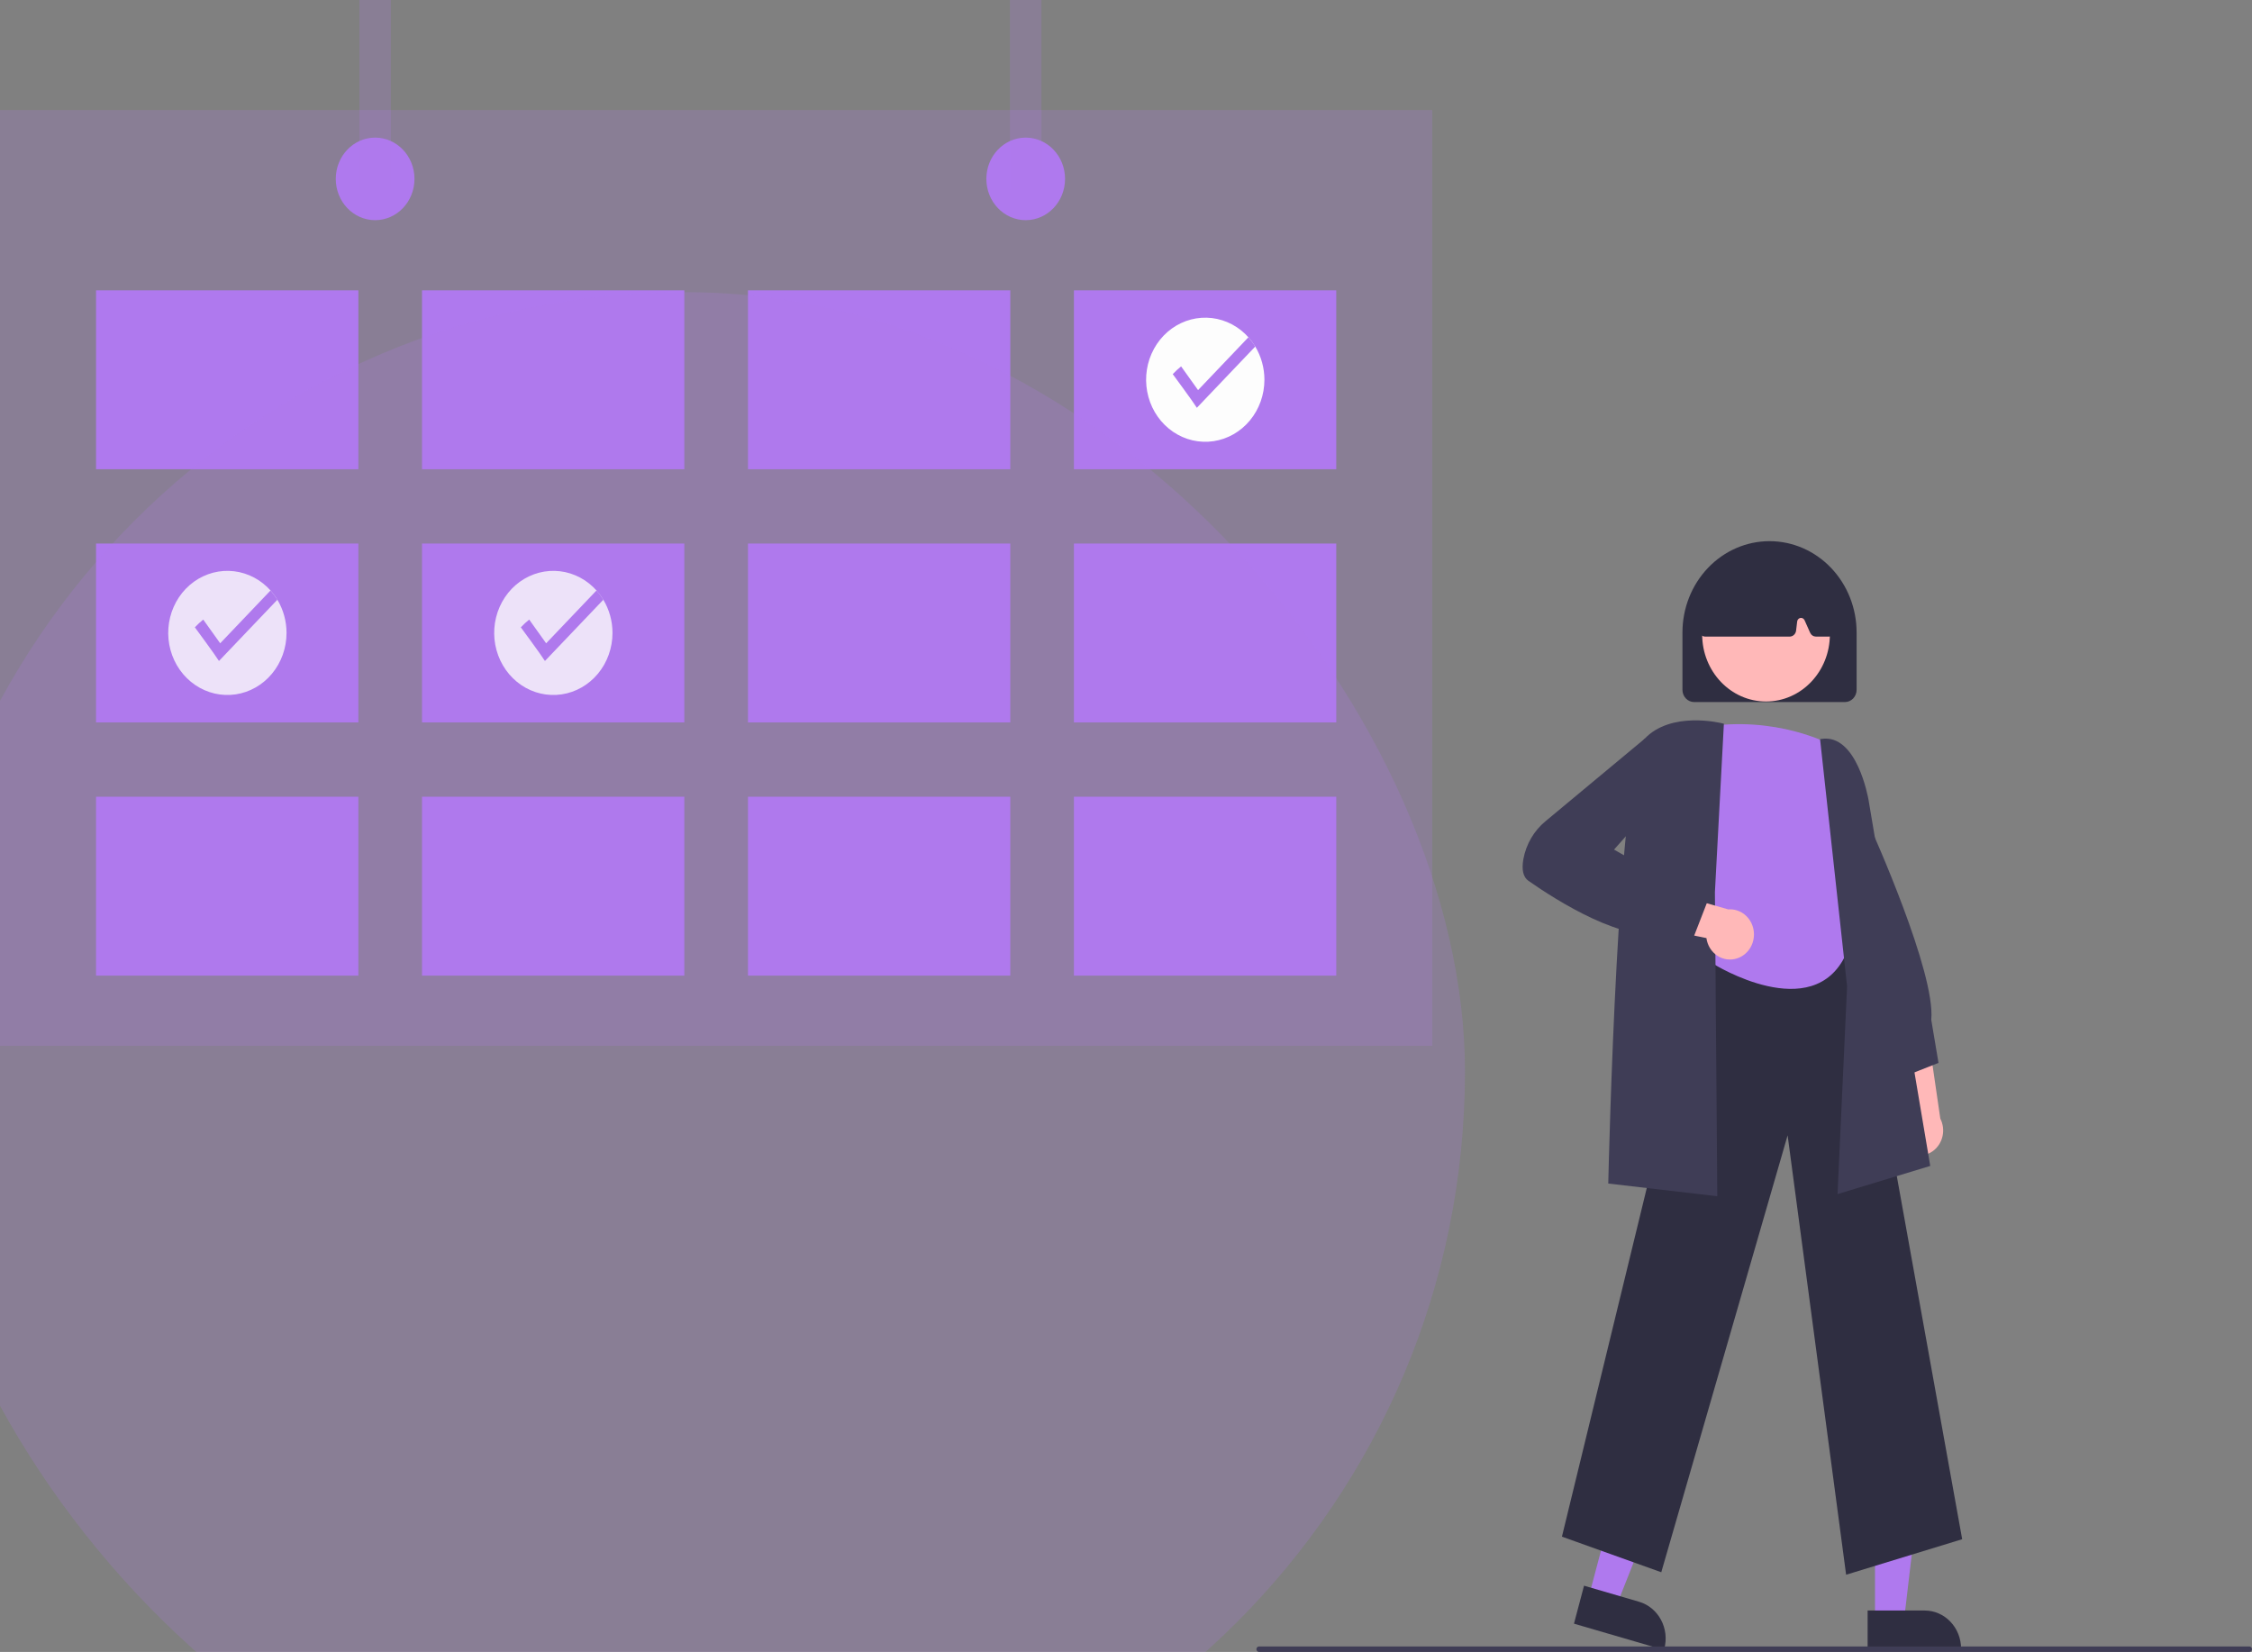<svg width="578" height="424" viewBox="0 0 578 424" fill="none" xmlns="http://www.w3.org/2000/svg">
<rect x="0" y="0" width="578" height="424" fill="#808080" stroke="none"/>
<g clip-path="url(#clip0_4_2)">
<path d="M488.022 294.449C487.424 293.755 486.978 292.931 486.715 292.037C486.453 291.143 486.38 290.199 486.503 289.272C486.626 288.345 486.941 287.457 487.426 286.672C487.911 285.886 488.554 285.222 489.311 284.726L484.473 262.549L495.026 266.691L498.003 287.116C498.713 288.504 498.914 290.117 498.566 291.65C498.219 293.183 497.347 294.529 496.117 295.433C494.887 296.337 493.383 296.736 491.892 296.554C490.4 296.373 489.023 295.624 488.022 294.449Z" fill="#FFB8B8"/>
<path d="M487.292 276.848L478.014 258.029L479.269 210.643L479.865 211.961C480.56 213.497 496.839 249.652 495.678 261.756L497.538 272.817L487.292 276.848Z" fill="#3F3D56"/>
<path d="M481.243 415.923H488.683L492.221 385.818L481.241 385.819L481.243 415.923Z" fill="#af79ee"/>
<path d="M479.345 413.375L493.996 413.375H493.997C496.473 413.375 498.848 414.407 500.599 416.244C502.35 418.08 503.333 420.572 503.333 423.17V423.488L479.346 423.489L479.345 413.375Z" fill="#2F2E41"/>
<path d="M407.737 409.992L414.905 412.082L426.003 384.073L415.424 380.987L407.737 409.992Z" fill="#af79ee"/>
<path d="M406.56 407.003L420.675 411.121L420.676 411.121C423.062 411.817 425.086 413.479 426.304 415.741C427.521 418.003 427.833 420.68 427.169 423.182L427.088 423.489L403.977 416.747L406.56 407.003Z" fill="#2F2E41"/>
<path d="M473.826 404.187L458.812 291.403L426.384 403.549L400.886 394.415L437.43 244.248L437.671 244.23L475.954 241.437L503.613 395.072L473.826 404.187Z" fill="#2F2E41"/>
<path d="M469.855 191.102C469.855 191.102 455.898 183.463 437.087 186.646C437.087 186.646 427.075 211.988 437.087 222.077L439.818 247.444C439.818 247.444 465.304 263.36 473.799 244.898L472.586 223.889C472.586 223.889 478.654 213.813 473.799 206.437C470.889 201.931 469.501 196.533 469.855 191.102Z" fill="#af79ee"/>
<path d="M471.623 306.487L474.073 253.157L467.14 189.716L467.458 189.666C476.552 188.227 479.469 204.665 479.589 205.365L495.418 299.26L471.623 306.487Z" fill="#3F3D56"/>
<path d="M440.761 307.042L412.777 303.78L412.785 303.46C412.884 299.113 415.293 196.921 422.042 189.684C428.831 182.403 441.642 185.553 442.184 185.692L442.454 185.76L440.151 229.002L440.761 307.042Z" fill="#3F3D56"/>
<path d="M445.915 245.965C445.068 246.257 444.17 246.35 443.284 246.238C442.398 246.126 441.547 245.812 440.789 245.318C440.032 244.823 439.387 244.16 438.9 243.376C438.413 242.592 438.096 241.705 437.971 240.779L416.691 236.405L424.588 227.971L443.585 233.418C445.083 233.3 446.569 233.764 447.763 234.72C448.957 235.676 449.775 237.058 450.062 238.605C450.349 240.152 450.086 241.755 449.322 243.112C448.557 244.468 447.346 245.483 445.915 245.965Z" fill="#FFB8B8"/>
<path d="M434.56 240.845L427.626 239.281C417.39 242.511 399.523 231.141 392.302 226.09C390.943 225.14 390.502 223.257 390.992 220.495C391.714 216.631 393.744 213.172 396.707 210.755L422.14 189.598L428.559 188.472L430.466 199.808L414.262 218.068L438.116 231.689L434.56 240.845Z" fill="#3F3D56"/>
<path d="M431.818 177.049V162.35C431.818 156.131 434.172 150.166 438.364 145.769C442.555 141.371 448.24 138.901 454.168 138.901C460.096 138.901 465.781 141.371 469.972 145.769C474.164 150.166 476.519 156.131 476.519 162.35V177.049C476.518 177.884 476.201 178.685 475.638 179.276C475.076 179.866 474.312 180.198 473.516 180.199H434.82C434.024 180.198 433.261 179.866 432.698 179.276C432.135 178.685 431.818 177.884 431.818 177.049Z" fill="#2F2E41"/>
<path d="M453.27 180.054C462.32 180.054 469.656 172.357 469.656 162.862C469.656 153.368 462.32 145.67 453.27 145.67C444.22 145.67 436.883 153.368 436.883 162.862C436.883 172.357 444.22 180.054 453.27 180.054Z" fill="#FFB8B8"/>
<path d="M436.433 162.796C436.277 162.607 436.161 162.384 436.094 162.143C436.026 161.903 436.009 161.649 436.043 161.401L437.984 147.22C438.023 146.931 438.129 146.657 438.294 146.423C438.459 146.188 438.676 146.001 438.928 145.877C448.836 141.012 458.883 141.006 468.791 145.858C469.054 145.989 469.28 146.189 469.447 146.439C469.614 146.689 469.716 146.98 469.744 147.283L471.04 161.483C471.062 161.726 471.036 161.971 470.962 162.202C470.889 162.434 470.77 162.647 470.614 162.827C470.458 163.008 470.267 163.152 470.054 163.25C469.842 163.349 469.612 163.4 469.379 163.4H466.093C465.776 163.399 465.465 163.304 465.198 163.125C464.93 162.946 464.717 162.691 464.582 162.39L463.163 159.202C463.072 158.996 462.918 158.826 462.727 158.719C462.535 158.612 462.315 158.573 462.101 158.609C461.886 158.644 461.689 158.752 461.538 158.915C461.387 159.079 461.29 159.29 461.264 159.516L460.983 161.867C460.933 162.29 460.736 162.679 460.432 162.961C460.127 163.243 459.735 163.399 459.328 163.4H437.694C437.455 163.4 437.219 163.346 437.001 163.242C436.784 163.138 436.59 162.986 436.433 162.796Z" fill="#2F2E41"/>
<path d="M367.617 28.255H0V268.425H367.617V28.255Z" fill="#af79ee" fill-opacity="0.2"/>
<path d="M91.981 74.523H24.652V120.438H91.981V74.523Z" fill="#af79ee"/>
<path d="M175.642 74.523H108.313V120.438H175.642V74.523Z" fill="#af79ee"/>
<path d="M259.304 74.523H191.975V120.438H259.304V74.523Z" fill="#af79ee"/>
<path d="M342.965 74.523H275.636V120.438H342.965V74.523Z" fill="#af79ee"/>
<path d="M91.981 139.51H24.652V185.425H91.981V139.51Z" fill="#af79ee"/>
<path d="M175.642 139.51H108.313V185.425H175.642V139.51Z" fill="#af79ee"/>
<path d="M259.304 139.51H191.975V185.425H259.304V139.51Z" fill="#af79ee"/>
<path d="M342.965 139.51H275.636V185.425H342.965V139.51Z" fill="#af79ee"/>
<path d="M91.981 204.497H24.652V250.412H91.981V204.497Z" fill="#af79ee"/>
<path d="M175.642 204.497H108.313V250.412H175.642V204.497Z" fill="#af79ee"/>
<path d="M259.304 204.497H191.975V250.412H259.304V204.497Z" fill="#af79ee"/>
<path d="M342.965 204.497H275.636V250.412H342.965V204.497Z" fill="#af79ee"/>
<path d="M96.281 56.51C101.858 56.51 106.38 51.767 106.38 45.915C106.38 40.063 101.858 35.319 96.281 35.319C90.703 35.319 86.181 40.063 86.181 45.915C86.181 51.767 90.703 56.51 96.281 56.51Z" fill="#af79ee"/>
<path d="M263.257 56.51C268.835 56.51 273.356 51.767 273.356 45.915C273.356 40.063 268.835 35.319 263.257 35.319C257.679 35.319 253.158 40.063 253.158 45.915C253.158 51.767 257.679 56.51 263.257 56.51Z" fill="#af79ee"/>
<path d="M100.32 0H92.241V48.74H100.32V0Z" fill="#af79ee" fill-opacity="0.2"/>
<path d="M267.297 0H259.217V48.74H267.297V0Z" fill="#af79ee" fill-opacity="0.2"/>
<path d="M324.527 97.481C324.523 101.316 323.2 105.022 320.801 107.917C318.402 110.812 315.088 112.701 311.467 113.238C307.847 113.774 304.164 112.922 301.094 110.838C298.025 108.754 295.775 105.577 294.759 101.892C293.743 98.207 294.028 94.261 295.563 90.78C297.098 87.298 299.778 84.514 303.112 82.94C306.447 81.365 310.21 81.106 313.712 82.21C317.214 83.314 320.218 85.706 322.173 88.948C323.713 91.5 324.529 94.46 324.527 97.481Z" fill="#FDFDFD"/>
<path d="M322.173 88.948L307.186 104.669C306.244 103.139 300.996 96.028 300.996 96.028C301.669 95.315 302.386 94.65 303.144 94.039L307.496 100.126L320.418 86.569C321.074 87.302 321.661 88.098 322.173 88.948Z" fill="#af79ee"/>
<path d="M157.203 162.467C157.2 166.303 155.877 170.009 153.478 172.904C151.079 175.799 147.765 177.688 144.144 178.225C140.524 178.761 136.841 177.909 133.771 175.825C130.702 173.741 128.452 170.564 127.436 166.879C126.42 163.194 126.705 159.249 128.24 155.767C129.774 152.285 132.455 149.501 135.789 147.927C139.124 146.352 142.887 146.093 146.389 147.197C149.891 148.301 152.895 150.693 154.85 153.935C156.39 156.487 157.206 159.447 157.203 162.467Z" fill="#FDFDFD"/>
<path d="M154.85 153.935L139.863 169.656C138.921 168.126 133.673 161.015 133.673 161.015C134.345 160.302 135.063 159.637 135.821 159.026L140.173 165.113L153.095 151.556C153.751 152.289 154.338 153.085 154.85 153.935Z" fill="#af79ee"/>
<path d="M73.542 162.467C73.538 166.304 72.216 170.009 69.816 172.904C67.417 175.799 64.103 177.688 60.483 178.225C56.862 178.761 53.179 177.909 50.109 175.825C47.04 173.741 44.79 170.564 43.774 166.879C42.758 163.194 43.044 159.249 44.578 155.767C46.113 152.285 48.794 149.501 52.128 147.927C55.462 146.352 59.226 146.093 62.727 147.197C66.229 148.301 69.234 150.693 71.189 153.935C72.728 156.487 73.544 159.447 73.542 162.467Z" fill="#FDFDFD"/>
<path d="M71.189 153.935L56.201 169.656C55.259 168.126 50.011 161.015 50.011 161.015C50.684 160.302 51.402 159.637 52.16 159.026L56.511 165.113L69.434 151.556C70.089 152.289 70.677 153.085 71.189 153.935Z" fill="#af79ee"/>
<path d="M577.333 424H323.137C322.96 424 322.79 423.926 322.665 423.795C322.54 423.664 322.469 423.486 322.469 423.3C322.469 423.114 322.54 422.936 322.665 422.805C322.79 422.674 322.96 422.6 323.137 422.6H577.333C577.51 422.6 577.679 422.674 577.805 422.805C577.93 422.936 578 423.114 578 423.3C578 423.486 577.93 423.664 577.805 423.795C577.679 423.926 577.51 424 577.333 424Z" fill="#3F3D56"/>
<rect x="-24" y="75" width="400" height="400" rx="200" fill="#af79ee" fill-opacity="0.2"/>
</g>
<defs>
<clipPath id="clip0_4_2">
<rect width="578" height="424" fill="white"/>
</clipPath>
</defs>
</svg>
